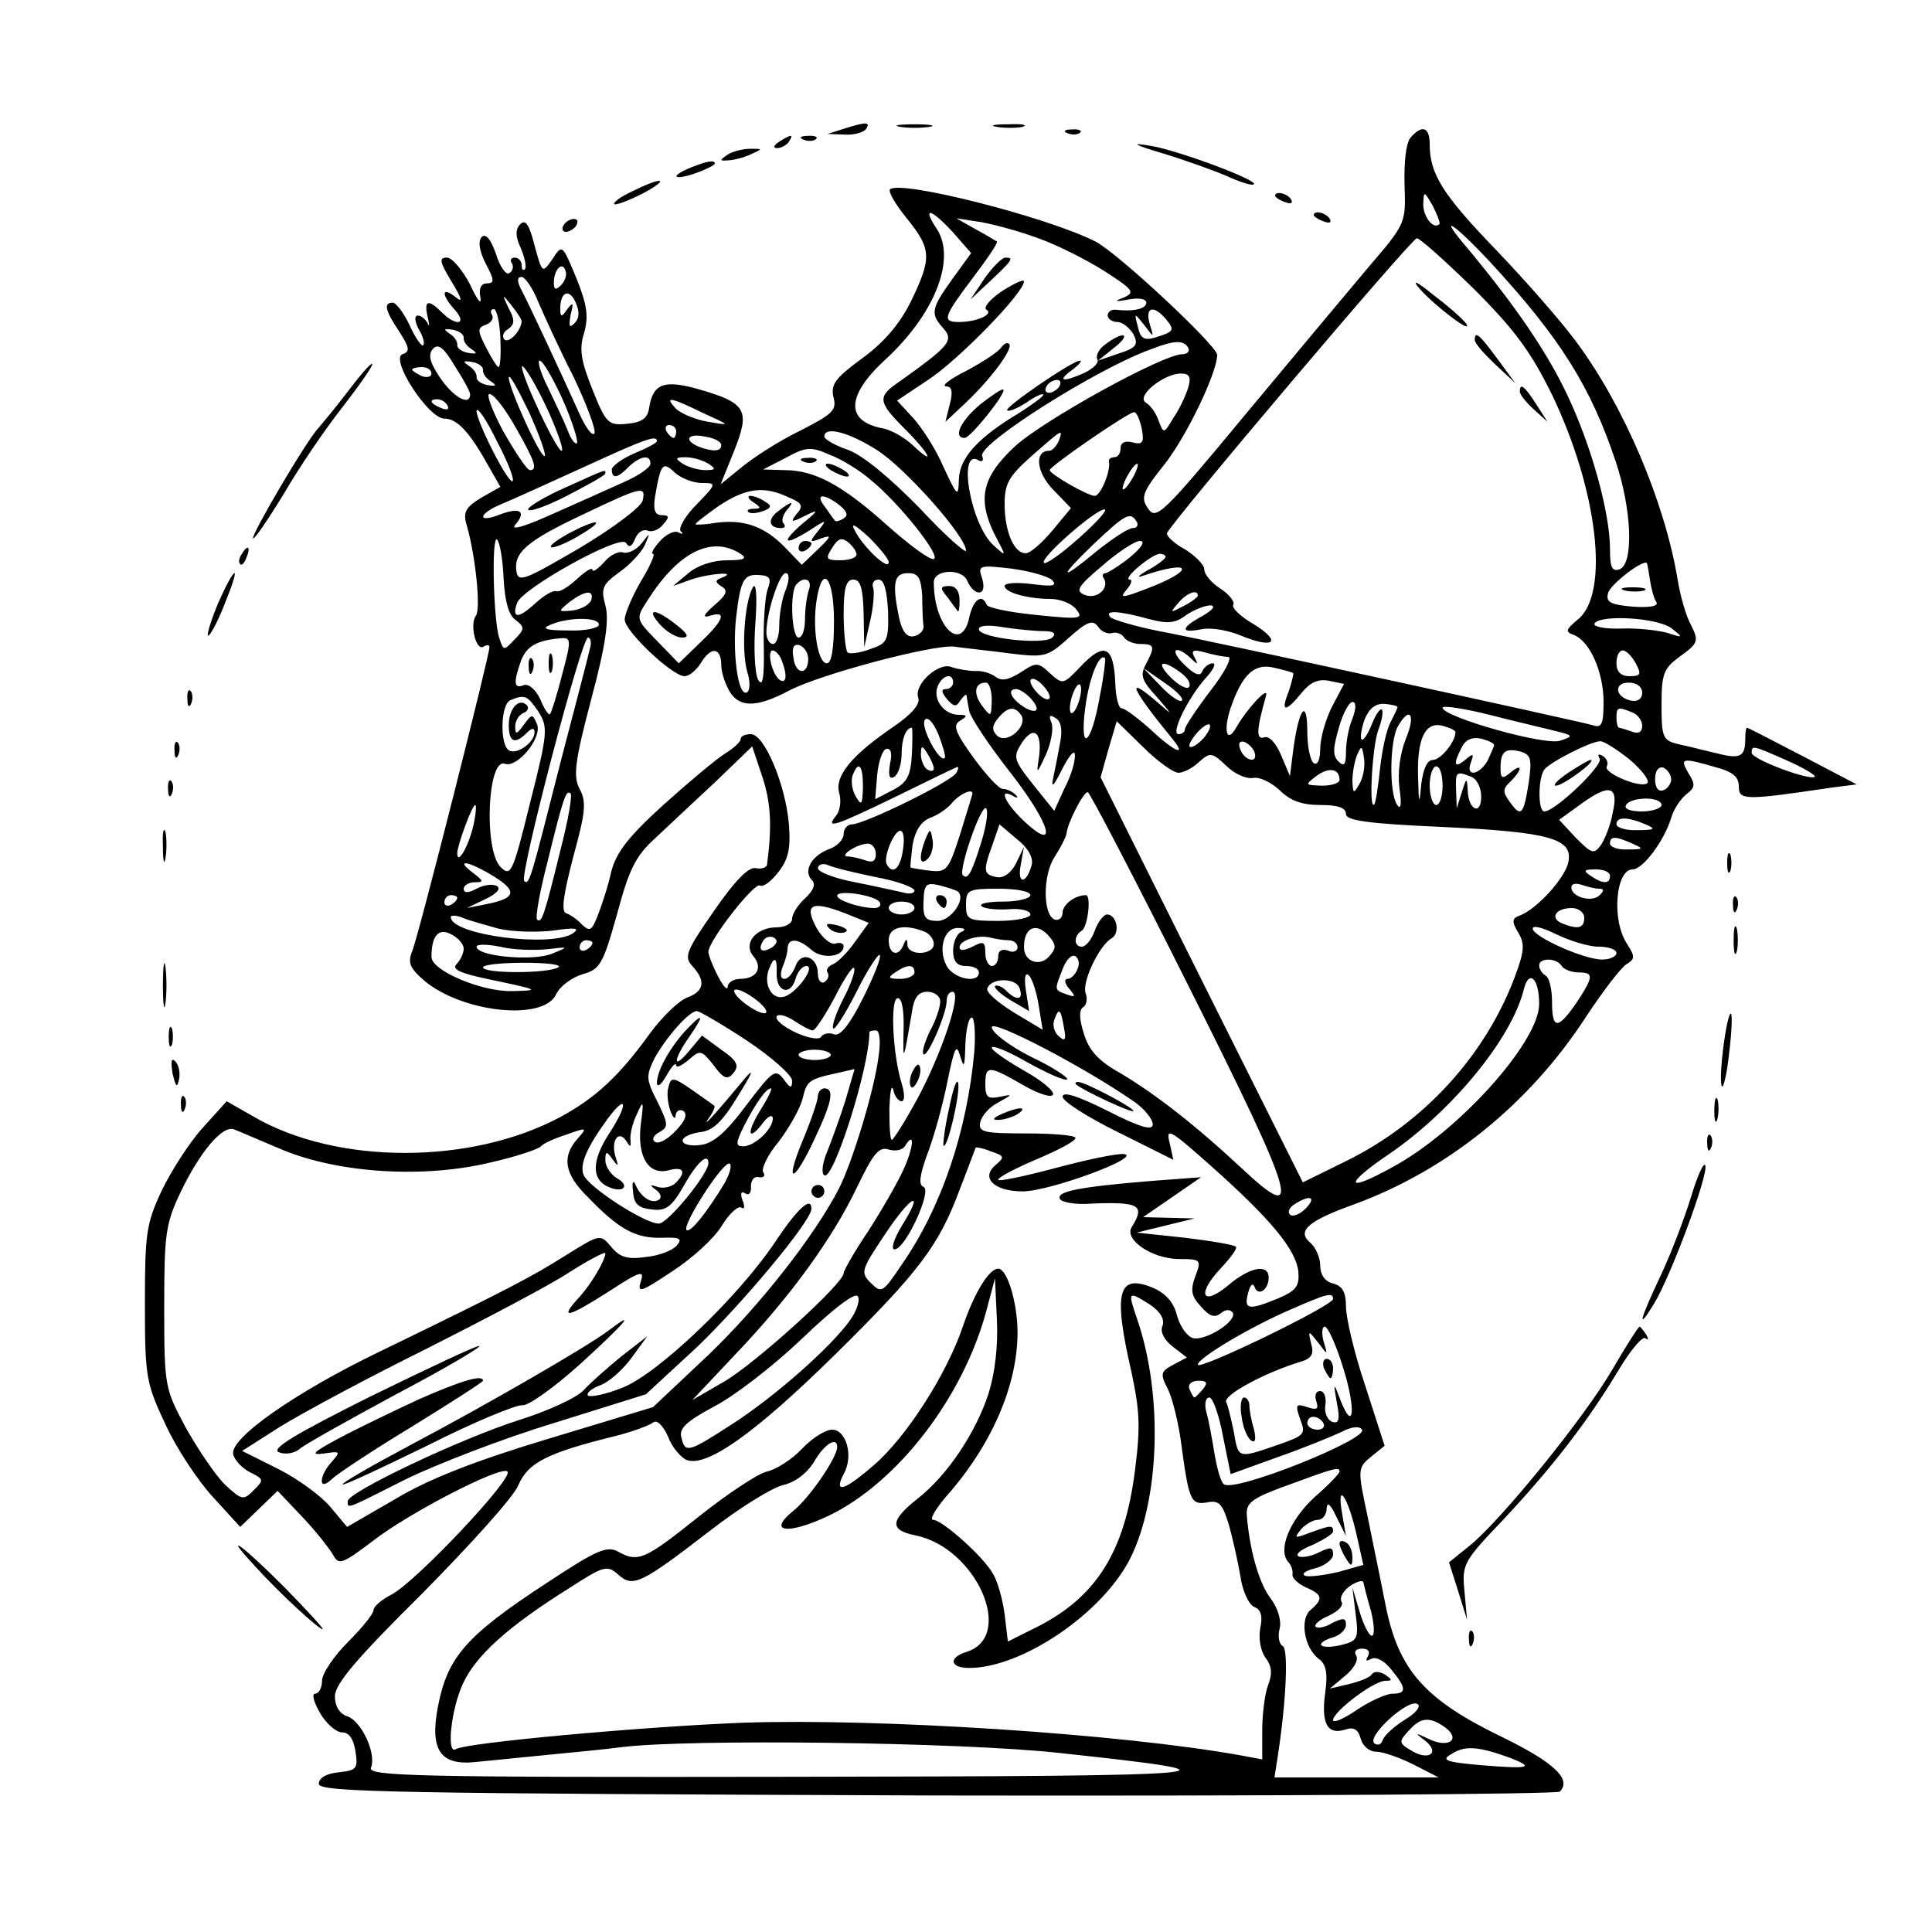 <?xml version="1.0" standalone="no"?>
<!DOCTYPE svg PUBLIC "-//W3C//DTD SVG 20010904//EN"
 "http://www.w3.org/TR/2001/REC-SVG-20010904/DTD/svg10.dtd">
<svg version="1.0" xmlns="http://www.w3.org/2000/svg"
 width="300pt" height="300pt" viewBox="0 0 300 300"
 preserveAspectRatio="xMidYMid meet">
<g transform="translate(0,300) scale(0.1,-0.1)"
fill="#000000" stroke="none">
<path d="M1310 2800 l-25 -8 27 -1 c15 -1 30 4 33 9 7 11 0 11 -35 0z"/>
<path d="M1398 2803 c12 -2 32 -2 45 0 12 2 2 4 -23 4 -25 0 -35 -2 -22 -4z"/>
<path d="M1548 2803 c12 -2 30 -2 40 0 9 3 -1 5 -23 4 -22 0 -30 -2 -17 -4z"/>
<path d="M1658 2793 c7 -3 16 -2 19 1 4 3 -2 6 -13 5 -11 0 -14 -3 -6 -6z"/>
<path d="M2190 2786 c-7 -9 -10 -39 -9 -74 2 -59 2 -59 -57 -128 -32 -38 -119
-142 -193 -231 -125 -151 -136 -161 -148 -143 -12 17 -10 25 26 70 33 42 81
141 81 169 0 14 -154 158 -189 176 -75 38 -303 96 -319 81 -3 -4 9 -24 26 -45
39 -48 39 -62 6 -130 -18 -36 -43 -64 -76 -88 -41 -30 -48 -40 -44 -59 6 -21
-1 -27 -52 -53 -33 -16 -73 -42 -91 -57 l-32 -26 21 52 c25 63 19 74 -53 95
-55 16 -73 10 -79 -28 -2 -16 -11 -23 -34 -25 -29 -3 -33 0 -54 53 -18 45 -21
63 -13 88 7 25 5 43 -12 85 -22 53 -22 53 -37 30 -16 -23 -16 -23 -28 21 -8
32 -14 41 -22 33 -8 -8 -8 -19 1 -38 6 -15 9 -29 6 -32 -3 -3 -5 0 -5 6 0 7
-5 12 -11 12 -5 0 -8 -4 -4 -9 3 -5 1 -12 -4 -15 -5 -4 -15 10 -21 30 -8 23
-16 32 -22 26 -6 -6 -4 -21 6 -41 14 -26 14 -31 2 -31 -9 0 -13 -8 -10 -22 2
-13 -5 -4 -16 20 -12 23 -28 42 -36 42 -13 0 -11 -7 7 -37 17 -28 18 -34 6
-24 -22 17 -22 3 0 -21 19 -22 1 -25 -21 -3 -21 21 -28 19 -22 -7 3 -13 3 -17
0 -10 -3 6 -10 12 -15 12 -6 0 -5 -9 1 -21 7 -11 10 -23 7 -25 -2 -3 -12 11
-21 31 -9 19 -21 35 -26 35 -15 0 -12 -12 10 -45 16 -25 17 -31 5 -35 -20 -7
40 -100 65 -100 19 0 38 -19 67 -71 l20 -35 -30 -17 c-23 -14 -28 -22 -23 -40
14 -47 23 -132 15 -143 -10 -13 0 -56 12 -48 5 3 9 3 9 -1 0 -13 -111 -452
-120 -472 -7 -18 -4 -26 19 -46 60 -50 187 -63 205 -20 6 12 24 25 40 30 28 8
32 15 54 93 19 71 29 91 60 119 20 19 62 58 94 88 l56 54 16 -48 c13 -40 15
-75 7 -136 -1 -4 -8 -7 -18 -5 -11 2 -33 -21 -64 -66 -44 -63 -47 -72 -34 -86
21 -23 19 -39 -8 -49 -13 -5 -39 -30 -58 -56 -47 -65 -83 -99 -138 -129 -139
-75 -348 -75 -477 0 l-42 24 -37 -41 c-21 -23 -49 -67 -64 -98 -24 -51 -26
-67 -26 -176 0 -114 2 -123 32 -187 17 -37 50 -87 74 -113 l42 -46 29 28 29
28 38 -40 c21 -22 42 -49 48 -59 9 -17 14 -15 63 22 57 44 199 117 208 107 10
-10 -142 -171 -180 -191 -16 -8 -28 -19 -28 -24 0 -6 -18 -28 -40 -50 -22 -22
-40 -49 -40 -60 0 -11 -5 -20 -11 -20 -5 0 -2 -13 8 -30 9 -16 25 -30 34 -30
11 0 18 -10 21 -30 4 -26 2 -29 -26 -32 -20 -2 -31 -9 -31 -18 0 -13 114 -15
959 -18 528 -1 964 2 968 6 19 19 -9 45 -86 83 -125 60 -165 106 -185 209 -7
36 -20 98 -28 138 -15 70 -15 73 6 90 l21 17 -30 93 c-17 50 -30 106 -30 123
0 22 -5 32 -20 36 -13 3 -20 14 -20 28 0 12 -7 28 -15 35 -22 18 -5 34 68 60
144 53 271 155 359 290 27 41 56 79 64 83 13 8 13 12 0 32 -24 37 -17 115 9
115 16 0 49 44 60 80 4 14 15 30 24 37 13 10 14 15 3 32 -14 24 -11 25 41 10
27 -7 37 -15 37 -30 0 -22 9 -22 144 -2 l39 5 -84 44 c-46 24 -85 44 -86 44
-2 0 -3 -8 -3 -18 0 -27 -8 -31 -43 -22 -18 4 -44 11 -59 14 -26 6 -28 10 -28
61 0 49 3 57 29 76 28 20 29 24 17 48 -8 14 -17 46 -21 71 -20 121 -84 271
-158 370 -22 30 -78 94 -124 142 -83 86 -103 118 -103 164 0 27 -12 31 -30 10z
m45 -134 c-9 -9 -25 11 -25 31 1 21 1 21 15 -3 7 -14 12 -27 10 -28z m-755
-13 l28 -32 -29 -40 c-33 -46 -35 -54 -14 -77 17 -19 8 -28 -69 -83 -34 -23
-33 -31 9 -73 39 -39 49 -60 12 -25 -13 12 -34 24 -47 26 -57 11 -56 50 3 105
78 71 112 157 82 204 -24 36 -10 33 25 -5z m135 -10 c28 -10 73 -33 100 -50
45 -29 48 -33 30 -41 -16 -6 -14 -7 8 -3 15 3 27 1 27 -5 0 -10 -21 -14 -47
-11 -7 1 -13 -3 -13 -9 0 -5 7 -10 15 -10 8 0 19 -9 25 -19 8 -16 5 -21 -23
-30 l-32 -11 25 20 c28 22 15 27 -14 5 -10 -7 -15 -18 -12 -23 3 -5 -6 -14
-20 -21 -34 -15 -43 -13 -20 4 11 8 17 15 13 15 -12 0 -118 -73 -113 -77 2 -3
16 3 30 12 14 10 26 15 26 12 0 -3 -17 -15 -37 -28 -64 -38 -93 -70 -94 -103
-1 -29 -2 -28 -24 19 -12 28 -34 62 -48 77 l-24 26 48 32 c45 29 149 135 149
153 0 4 -15 -3 -34 -15 -19 -13 -30 -26 -24 -29 11 -7 -15 -19 -43 -19 -27 0
-24 8 22 69 22 29 39 54 37 56 -2 1 -16 10 -33 19 l-30 17 39 -6 c22 -4 62
-15 91 -26z m699 -36 c108 -117 156 -193 195 -310 25 -75 28 -158 6 -167 -12
-4 -15 3 -15 31 0 57 -29 161 -66 239 -31 66 -80 138 -154 227 -49 57 -26 44
34 -20z m-25 -42 c63 -63 88 -97 121 -164 71 -148 90 -309 40 -349 -19 -16
-20 -19 -6 -24 25 -10 46 -58 46 -104 0 -35 -3 -41 -17 -36 -25 7 -593 131
-673 146 -36 7 -69 17 -75 21 -12 12 11 11 58 -2 30 -8 42 -7 59 6 12 8 29 15
38 15 8 -1 3 -7 -12 -16 -35 -19 -36 -28 -2 -21 15 3 42 -2 61 -10 51 -21 64
-10 21 17 -21 12 -36 26 -33 31 3 4 -6 16 -20 25 -14 9 -25 22 -25 30 0 7 -14
21 -30 31 -17 9 -29 21 -28 25 6 16 380 458 388 458 5 0 45 -36 89 -79z
m-1418 6 c-8 -8 -11 -7 -11 4 0 20 13 34 18 19 3 -7 -1 -17 -7 -23z m-36 -24
c9 -21 33 -74 55 -117 21 -44 36 -84 33 -89 -3 -5 -13 8 -23 30 -27 60 -81
176 -92 196 -5 11 -5 17 2 17 5 0 17 -17 25 -37z m57 -35 c-8 -8 -9 -5 -6 13
5 19 4 21 -5 9 -9 -13 -11 -13 -11 1 0 26 14 32 24 9 6 -14 6 -24 -2 -32z
m-82 3 c-1 -15 -20 -35 -27 -28 -4 5 -1 12 6 16 10 7 11 14 1 32 -11 23 -10
23 4 5 9 -11 16 -22 16 -25z m-33 -26 c1 -25 0 -45 -3 -45 -2 0 -11 14 -19 30
-14 27 -14 31 0 36 8 3 12 10 9 15 -3 5 -2 9 3 9 4 0 9 -20 10 -45z m1033 30
c15 -18 13 -20 -16 -29 -17 -5 -23 -2 -27 16 -6 23 -6 23 10 3 15 -20 15 -20
8 3 -7 25 6 29 25 7z m-1090 -29 c-1 -5 4 -13 12 -18 10 -7 9 -8 -5 -6 -10 2
-17 7 -17 12 1 5 -4 13 -12 18 -10 7 -9 8 5 6 10 -2 17 -7 17 -12z m10 -88 c0
-20 -27 -4 -47 26 -16 24 -19 36 -10 45 8 8 17 0 33 -27 13 -20 24 -40 24 -44z
m1115 72 c3 -5 -1 -10 -9 -10 -30 0 -217 -103 -261 -144 -51 -48 -58 -82 -29
-139 17 -32 17 -32 -3 -14 -36 32 -57 153 -23 132 5 -3 8 0 5 7 -6 19 179 136
263 166 36 14 50 14 57 2z m-1095 -34 c-1 -5 4 -13 12 -18 10 -7 9 -8 -5 -6
-10 2 -17 7 -17 12 1 5 -4 13 -12 18 -10 7 -9 8 5 6 10 -2 17 -7 17 -12z m103
-68 c14 -32 23 -58 19 -58 -4 0 -22 33 -40 73 -18 39 -26 65 -19 57 8 -8 26
-41 40 -72z m21 21 c15 -34 24 -64 22 -67 -3 -3 -10 7 -15 21 -6 15 -20 44
-31 67 -11 22 -16 40 -12 40 5 0 21 -28 36 -61z m-204 41 c0 -5 -7 -7 -15 -4
-8 4 -15 8 -15 10 0 2 7 4 15 4 8 0 15 -4 15 -10z m176 -128 c-6 -5 -56 105
-56 122 1 6 14 -18 31 -53 16 -35 27 -66 25 -69z m999 106 c-4 -13 -14 -34
-23 -47 -15 -25 -15 -25 -23 -4 -4 12 -13 24 -20 28 -15 10 27 44 54 45 14 0
17 -5 12 -22z m-200 2 c-3 -5 -11 -10 -16 -10 -6 0 -7 5 -4 10 3 6 11 10 16
10 6 0 7 -4 4 -10z m-843 -66 c29 -51 33 -64 21 -64 -5 0 -23 28 -42 61 -19
36 -27 60 -20 57 8 -2 26 -27 41 -54z m-107 36 c3 -6 -1 -7 -9 -4 -18 7 -21
14 -7 14 6 0 13 -4 16 -10z m396 -11 c44 -20 44 -20 9 -14 -19 3 -41 12 -50
20 -19 20 -10 19 41 -6z m-295 -106 c-6 -6 -56 92 -56 109 1 7 15 -13 31 -46
17 -32 28 -60 25 -63z m977 81 c4 -21 1 -25 -14 -21 -12 3 -19 0 -19 -9 0 -8
-4 -14 -10 -14 -5 0 -9 -3 -8 -7 3 -14 -13 -53 -22 -53 -11 0 -70 34 -70 40 0
6 122 90 131 90 4 0 9 -12 12 -26z m-723 -4 c0 -5 -2 -10 -4 -10 -3 0 -8 5
-11 10 -3 6 -1 10 4 10 6 0 11 -4 11 -10z m70 -21 c0 -10 -12 -11 -34 -3 -25
10 -19 22 9 16 14 -2 25 -8 25 -13z m242 -8 c44 -28 138 -134 138 -156 0 -5
-33 24 -72 66 -46 47 -87 81 -110 90 -21 7 -38 17 -38 21 0 17 38 7 82 -21z
m282 14 c-4 -8 -10 -15 -15 -15 -23 0 -20 -33 6 -60 l28 -29 -29 -35 c-16 -19
-34 -35 -41 -35 -18 -1 -33 33 -33 76 0 32 6 43 42 75 49 43 49 43 42 23z
m-624 0 c0 -3 -16 -11 -35 -19 -19 -8 -35 -20 -35 -25 0 -15 9 -14 26 4 18 17
34 20 34 5 0 -6 -19 -19 -42 -29 -24 -11 -74 -33 -112 -50 -42 -19 -64 -25
-56 -16 18 21 8 28 -24 16 -35 -14 -34 1 2 16 15 6 72 32 127 57 98 45 115 51
115 41z m333 -61 c44 -36 109 -118 97 -122 -6 -2 -37 21 -71 51 -70 63 -113
87 -161 87 l-33 1 35 18 c31 17 39 18 68 5 19 -7 48 -25 65 -40z m-253 26 c12
-8 12 -10 -5 -10 -11 0 -27 5 -35 10 -12 8 -12 10 5 10 11 0 27 -5 35 -10z
m-10 -30 c23 0 23 -1 -8 -33 -18 -18 -29 -37 -25 -42 5 -4 3 -5 -3 -2 -6 4
-19 -2 -29 -13 -10 -11 -15 -20 -11 -20 4 0 -5 -20 -19 -43 -14 -24 -25 -51
-25 -59 0 -18 74 -88 93 -88 7 0 18 9 25 20 16 27 32 25 32 -3 0 -12 7 -32 15
-44 16 -22 42 -21 91 5 48 25 221 71 255 68 21 -3 61 -7 90 -11 51 -6 56 -5
89 25 28 25 37 28 45 17 5 -8 15 -12 22 -10 6 2 14 -1 18 -6 3 -6 15 -11 26
-11 22 0 23 -4 8 -32 -9 -17 -6 -25 18 -51 24 -28 25 -29 2 -9 -53 46 -44 25
22 -56 23 -28 2 -19 -33 14 -20 18 -41 34 -46 34 -5 0 -9 16 -10 35 -2 63 -17
70 -56 28 -25 -26 -26 -26 -45 -9 -19 18 -22 18 -46 2 -19 -12 -30 -14 -39 -7
-6 5 -21 10 -31 9 -11 0 -28 3 -37 6 -20 9 -60 -27 -52 -48 3 -9 -10 -25 -38
-44 -66 -45 -92 -77 -85 -103 4 -13 1 -29 -5 -36 -17 -21 -2 -16 91 29 47 23
90 44 95 46 5 3 5 -1 1 -8 -8 -14 -143 -80 -162 -80 -7 0 -13 -7 -13 -15 0 -9
-11 -20 -24 -24 -27 -11 -39 -34 -25 -48 6 -6 2 -16 -11 -28 -11 -10 -20 -24
-20 -32 0 -7 -11 -13 -24 -13 -32 0 -53 -25 -36 -45 15 -18 5 -35 -21 -35 -10
0 -19 -6 -19 -12 0 -7 -7 0 -15 16 -8 15 -15 33 -15 38 0 17 71 108 80 103 5
-3 17 6 28 20 16 20 20 37 17 75 -5 61 -38 140 -59 140 -9 0 -16 -3 -16 -8 0
-4 -11 -14 -24 -22 -13 -8 -56 -44 -95 -79 -55 -50 -74 -74 -82 -105 -5 -23
-15 -53 -21 -68 -9 -23 -12 -25 -24 -14 -7 8 -19 16 -25 18 -8 3 -4 29 11 87
19 69 21 86 10 106 -10 19 -8 41 18 139 23 86 28 124 22 146 -7 26 -5 32 21
51 16 11 34 30 40 42 9 21 9 21 -5 3 -8 -10 -21 -16 -28 -14 -7 3 -21 -4 -30
-15 -10 -11 -18 -16 -18 -12 0 5 -11 -2 -24 -14 -13 -12 -27 -21 -32 -19 -5 2
-20 -7 -33 -19 -26 -24 -37 -24 -28 1 9 23 160 107 169 93 5 -8 9 -6 14 6 4
10 12 16 20 13 7 -3 18 2 24 10 10 11 9 14 -2 14 -11 0 -14 8 -11 28 9 53 12
56 31 38 10 -9 29 -16 42 -16z m670 10 c-6 -11 -13 -20 -16 -20 -2 0 0 9 6 20
6 11 13 20 16 20 2 0 0 -9 -6 -20z m-762 -37 c-2 -10 -46 -43 -98 -74 -84 -49
-95 -54 -98 -37 -5 30 16 48 103 89 92 44 98 45 93 22z m226 5 c22 -9 24 -14
13 -26 -10 -13 -9 -14 13 -3 22 11 22 9 -5 -13 -34 -30 -27 -34 13 -9 26 17
27 17 12 -2 -14 -17 -13 -18 5 -11 17 6 16 3 -5 -17 l-25 -24 -28 29 c-32 32
-64 42 -107 36 -17 -3 -30 -3 -30 -2 0 2 17 15 37 29 41 27 69 31 107 13z m79
-12 c12 -10 15 -16 7 -21 -6 -4 -12 -5 -13 -4 -2 2 -9 12 -16 22 -16 20 -3 22
22 3z m373 -51 c-28 -25 -52 -42 -55 -39 -7 7 80 83 94 83 6 0 -12 -20 -39
-44z m89 25 c3 -5 1 -10 -6 -10 -7 0 -31 -16 -55 -35 -59 -49 -62 -44 -6 10
50 47 57 51 67 35z m-385 -63 c0 -14 -39 23 -52 48 -8 14 -2 12 21 -9 17 -17
31 -34 31 -39z m-598 -26 c2 -35 8 -57 19 -64 14 -11 14 -14 -2 -30 -17 -18
-17 -18 -24 3 -9 29 -12 161 -3 152 4 -4 9 -32 10 -61z m548 38 c0 -5 -11 -9
-25 -9 -22 0 -24 2 -13 19 9 15 15 17 25 9 7 -6 13 -14 13 -19z m425 -4 c-16
-13 -34 -24 -38 -25 -5 0 -6 -4 -3 -8 9 -15 -10 -33 -29 -26 -16 6 -12 13 26
45 24 21 51 39 59 39 9 0 3 -10 -15 -25z m-605 5 c11 -7 6 -10 -21 -10 -22 0
-46 -8 -60 -20 l-24 -20 28 10 c30 10 74 13 48 3 -11 -4 -11 -7 0 -14 10 -6 7
-13 -12 -29 -17 -15 -19 -20 -6 -16 26 8 21 -7 -16 -42 l-33 -32 -33 34 c-34
35 -34 35 -16 63 48 76 100 102 145 73z m660 -5 c0 -2 -12 -12 -27 -20 -16 -9
-19 -13 -8 -9 77 26 82 9 6 -20 -39 -15 -43 -15 -32 -2 8 9 10 16 5 16 -12 1
35 40 47 40 5 0 9 -2 9 -5z m752 -35 c2 -14 6 -29 10 -35 4 -6 -10 -9 -37 -7
-34 3 -42 7 -38 21 3 13 52 51 60 47 1 -1 3 -13 5 -26z m-1042 -20 c7 0 9 8 5
22 -7 20 -5 21 46 15 29 -4 57 -12 63 -18 8 -9 0 -10 -31 -6 -24 3 -43 2 -43
-3 0 -10 36 -20 71 -20 15 0 33 -7 40 -16 12 -15 7 -16 -61 -9 -41 4 -76 11
-78 16 -7 18 -21 8 -27 -20 -12 -56 -55 -14 -55 55 0 20 44 22 52 2 4 -10 12
-18 18 -18z m-328 5 c-4 -11 -7 -51 -6 -89 1 -50 -2 -64 -9 -51 -5 10 -7 49
-4 88 3 42 1 64 -4 55 -13 -23 -18 -97 -9 -130 5 -15 5 -30 0 -33 -14 -8 -23
61 -17 116 7 60 12 68 37 66 16 -1 18 -6 12 -22z m28 -1 c-6 -14 -10 -39 -10
-55 0 -16 -4 -29 -10 -29 -5 0 -10 8 -10 18 0 30 20 92 30 92 6 0 6 -10 0 -26z
m212 -9 c0 -19 1 -41 2 -47 1 -7 -6 -14 -15 -16 -11 -2 -18 7 -23 29 -11 54
-8 69 14 69 16 0 20 -7 22 -35z m-176 9 c-3 -9 -6 -29 -6 -45 0 -16 -4 -29
-10 -29 -11 0 -14 73 -3 83 12 13 25 7 19 -9z m39 -49 c0 -43 -4 -65 -11 -65
-14 0 -23 54 -16 98 9 58 27 36 27 -33z m46 13 l1 -53 9 40 c5 21 7 45 5 52
-3 7 1 13 8 13 9 0 13 -16 15 -49 1 -46 -1 -50 -28 -59 -16 -6 -32 -8 -35 -5
-3 4 -6 30 -6 60 0 40 4 53 15 53 11 0 15 -13 16 -52z m-423 20 c-3 -7 -15
-14 -29 -16 -23 -2 -23 -2 -5 13 24 18 39 20 34 3z m942 7 c0 -2 -10 -10 -22
-16 -21 -11 -22 -11 -9 4 13 16 31 23 31 12z m-930 -45 c0 -5 -21 -10 -47 -9
-36 0 -43 3 -28 9 28 12 75 12 75 0z m1666 -6 c18 -14 18 -15 -6 -7 -14 4 -46
8 -72 7 -26 -1 -45 3 -42 8 9 14 99 9 120 -8z m-976 -4 c15 0 21 -3 14 -10
-12 -12 -114 -1 -114 13 0 6 15 7 38 3 20 -3 48 -6 62 -6z m-747 -67 c-8 -32
-17 -60 -19 -62 -2 -2 -9 8 -15 23 -7 15 -18 25 -26 22 -15 -6 -16 4 -4 38 9
23 25 32 63 35 15 1 15 -4 1 -56z m43 40 c-2 -10 -23 -90 -46 -178 -46 -181
-48 -190 -56 -183 -8 8 89 378 99 378 4 0 6 -8 3 -17z m339 -16 c0 -26 -20
-25 -23 2 -3 16 1 22 10 19 7 -3 13 -12 13 -21z m-41 -3 c9 -23 7 -36 -3 -30
-12 8 -21 46 -11 46 4 0 11 -7 14 -16z m635 4 c11 -11 12 -10 6 1 -6 11 -3 13
16 8 13 -4 30 -7 36 -7 7 0 -5 -24 -27 -52 -22 -29 -40 -56 -40 -60 0 -5 -5
-8 -10 -8 -13 0 15 57 43 88 11 12 16 22 10 22 -6 0 -13 -6 -16 -12 -3 -9 -12
-6 -28 10 -24 23 -14 32 10 10z m691 -8 c9 -17 8 -20 -10 -20 -13 0 -20 7 -20
20 0 11 4 20 10 20 5 0 14 -9 20 -20z m-832 -50 c-13 -76 -32 -92 -23 -20 6
47 22 87 31 78 1 -2 -2 -28 -8 -58z m126 35 c11 -8 16 -18 12 -22 -3 -4 -16 3
-28 15 -25 25 -13 29 16 7z m174 0 c1 -1 -2 -14 -7 -29 -13 -32 -5 -33 20 -2
13 16 25 22 42 19 l24 -5 -19 -36 c-10 -20 -18 -49 -18 -65 0 -16 -4 -26 -10
-22 -5 3 -10 25 -10 47 0 53 -12 41 -21 -20 l-6 -47 -14 33 c-8 19 -19 30 -26
27 -13 -4 -12 12 3 65 4 16 -30 -21 -46 -49 -15 -27 -21 -6 -9 30 18 52 37 70
68 62 14 -3 27 -7 29 -8z m-173 -43 c-3 -3 -18 7 -33 23 l-27 28 33 -23 c18
-12 31 -25 27 -28z m-355 28 c0 -5 -5 -10 -11 -10 -8 0 -7 -5 1 -15 11 -13 15
-13 21 -3 5 7 9 11 10 8 0 -3 2 -13 4 -24 2 -10 31 -54 65 -97 62 -80 74 -125
19 -73 -29 28 -39 51 -16 38 7 -4 9 -3 4 2 -5 5 -14 9 -20 9 -6 0 -26 22 -45
48 -29 40 -33 51 -21 58 12 7 11 9 -2 9 -23 0 -41 24 -33 44 7 18 24 22 24 6z
m150 -22 c0 -6 -7 -5 -15 2 -8 7 -15 17 -15 22 0 6 7 5 15 -2 8 -7 15 -17 15
-22z m-90 -5 c-1 -27 -1 -27 -15 -9 -14 19 -12 36 6 36 5 0 9 -12 9 -27z m135
-3 c-4 -12 -9 -19 -12 -17 -3 3 -2 15 2 27 4 12 9 19 12 17 3 -3 2 -15 -2 -27z
m875 14 c0 -9 -7 -14 -17 -12 -25 5 -28 28 -4 28 12 0 21 -6 21 -16z m-952 -6
c19 -19 14 -29 -8 -16 -20 13 -27 28 -12 28 4 0 13 -5 20 -12z m-762 -23 c15
-24 15 -32 -13 -142 -27 -110 -30 -115 -46 -99 -26 27 -20 170 7 160 19 -7 58
40 50 61 -7 17 -8 17 -21 -1 -11 -15 -13 -15 -13 -2 0 9 6 18 13 21 6 2 9 8 5
12 -12 12 -28 -5 -28 -31 0 -26 9 -31 28 -12 8 8 12 8 12 1 0 -16 -28 -36 -40
-28 -14 9 -13 72 3 78 22 9 26 7 43 -18z m1264 -11 c-6 -14 -10 -37 -10 -52 0
-20 -3 -23 -12 -14 -9 9 -8 21 1 52 6 22 16 40 21 40 6 0 6 -10 0 -26z m70 18
c0 -2 -5 -12 -11 -24 -6 -11 -13 -43 -16 -71 -3 -29 -7 -54 -9 -56 -9 -10 -3
90 6 115 6 15 8 29 6 32 -3 3 -10 -8 -16 -23 -6 -15 -13 -26 -16 -23 -2 3 0
17 5 31 7 17 17 25 31 24 11 -1 20 -3 20 -5z m245 -37 c28 -7 29 -8 8 -15 -22
-9 -183 37 -183 51 0 4 33 -1 73 -11 39 -10 86 -21 102 -25z m-829 24 c10 -17
-23 -46 -38 -31 -8 8 -8 15 2 27 15 18 26 19 36 4z m948 5 c9 -3 16 -13 16
-21 0 -10 -6 -13 -16 -9 -9 3 -18 6 -20 6 -2 0 -4 7 -4 15 0 17 2 18 24 9z
m-1067 -71 c-8 -8 -38 48 -31 59 4 6 13 -3 21 -22 7 -18 12 -35 10 -37z m179
23 c-3 -17 -8 -42 -11 -56 -3 -15 2 -9 14 15 11 22 20 32 20 23 1 -10 -6 -33
-16 -52 l-16 -35 -33 41 c-31 39 -31 43 -17 65 19 28 32 15 26 -25 -4 -25 -3
-24 11 6 8 18 12 40 9 49 -5 12 -3 14 6 8 9 -5 11 -19 7 -39z m537 7 c-9 -23
-13 -52 -10 -77 4 -26 2 -35 -4 -25 -12 19 -11 96 1 120 19 34 29 20 13 -18z
m-353 -53 c7 0 22 7 32 17 17 15 20 15 42 -6 13 -13 32 -21 42 -19 10 2 28 -7
41 -19 16 -16 34 -23 63 -23 27 0 40 -4 40 -14 0 -10 33 -15 148 -20 169 -8
206 -18 197 -56 -6 -25 -50 -73 -76 -82 -11 -4 -12 -9 -1 -27 10 -17 9 -29 -7
-71 -46 -120 -140 -223 -259 -282 l-69 -34 -157 314 -157 315 12 43 13 44 41
-40 c22 -22 47 -40 55 -40z m40 55 c-7 -8 -16 -15 -21 -15 -5 0 -1 9 8 20 9
11 19 17 21 15 3 -3 -1 -11 -8 -20z m390 8 c0 -15 -23 -43 -35 -43 -9 0 -15
-14 -18 -37 -3 -34 -4 -33 -5 10 -2 60 11 87 38 80 11 -3 20 -7 20 -10z m-844
-34 c-2 -34 -7 -44 -30 -56 l-27 -14 3 37 c2 21 8 39 14 41 7 2 10 -6 6 -23
-3 -19 -1 -25 7 -20 6 4 11 20 11 35 0 24 7 41 16 41 1 0 1 -19 0 -41z m904
14 c0 -2 -5 -13 -10 -24 -13 -23 -35 -26 -26 -3 5 14 4 15 -9 4 -17 -14 -19
-7 -5 20 6 12 17 16 30 13 11 -3 20 -7 20 -10z m-372 -11 c6 -18 -15 -14 -22
4 -4 10 -1 14 6 12 6 -2 14 -10 16 -16z m582 -11 c19 -16 32 -33 28 -37 -10
-9 -69 16 -63 26 3 5 0 12 -6 16 -7 4 -9 3 -5 -4 6 -10 -69 -82 -86 -82 -10 0
-10 51 0 65 8 11 72 44 87 44 6 0 26 -13 45 -28z m-1080 -14 c0 -5 -4 -5 -10
-2 -5 3 -10 14 -10 23 0 15 2 15 10 2 5 -8 10 -19 10 -23z m661 -24 c-9 -16
-10 -16 -11 4 0 12 3 30 7 40 7 16 8 16 11 -4 2 -12 -1 -30 -7 -40z m263 3
c-8 -51 -12 -56 -29 -32 -12 16 -12 21 1 33 19 19 18 29 -1 13 -12 -10 -15 -9
-15 7 0 26 7 32 31 26 16 -5 18 -11 13 -47z m401 33 c25 -11 45 -23 43 -25 -7
-7 -98 27 -98 37 0 12 1 12 55 -12z m-1435 -41 c-1 -28 -2 -30 -11 -15 -6 10
-8 25 -5 33 9 24 16 16 16 -18z m740 11 c0 -5 -12 -9 -27 -9 -27 1 -27 1 -9
15 19 14 36 12 36 -6z m160 -9 c0 -16 -4 -30 -10 -30 -5 0 -10 14 -10 30 0 17
5 30 10 30 6 0 10 -13 10 -30z m355 10 c0 -7 -6 -15 -12 -17 -8 -3 -13 4 -13
17 0 13 5 20 13 18 6 -3 12 -11 12 -18z m-311 4 c9 -3 16 -17 16 -31 0 -30
-20 -21 -21 10 -1 20 -2 20 -9 -3 l-8 -25 -1 28 c-1 29 0 30 23 21z m220 -57
c-3 -18 -12 -40 -18 -49 -11 -15 -14 -14 -39 11 l-26 28 36 26 c43 31 57 26
47 -16z m-1634 -58 c-25 -102 -29 -113 -36 -107 -3 3 4 43 16 89 25 102 29
113 36 107 3 -3 -4 -43 -16 -89z m640 89 c0 -2 -9 -30 -19 -63 -18 -56 -21
-60 -47 -57 -16 2 -29 4 -30 5 -1 1 1 17 3 35 4 22 13 36 27 42 12 4 28 15 35
24 11 13 31 22 31 14z m338 -304 c166 -331 176 -368 80 -278 -73 68 -135 116
-189 148 -34 19 -48 35 -56 61 -7 22 -8 37 -1 41 5 3 7 13 4 21 -7 16 20 74
40 86 14 8 8 37 -7 37 -5 0 -14 -11 -19 -25 -5 -14 -14 -25 -20 -25 -13 0 -13
17 0 25 9 6 15 55 6 55 -17 0 -36 -15 -36 -27 0 -8 -6 -13 -12 -11 -19 7 -19
70 0 98 9 14 17 30 18 35 1 16 26 65 33 65 3 0 75 -138 159 -306z m732 286 c0
-5 -14 -10 -31 -10 -17 0 -28 4 -24 10 3 6 17 10 31 10 13 0 24 -4 24 -10z
m-1845 -32 c-7 -31 -25 -63 -25 -43 0 12 23 75 28 75 2 0 1 -15 -3 -32z m789
-25 c-15 -48 -21 -60 -29 -52 -7 8 28 109 36 104 4 -3 1 -26 -7 -52z m1031 27
c17 -7 15 -9 -12 -9 -18 -1 -33 4 -33 9 0 12 17 12 45 0z m-953 -63 c-8 -30
-23 -31 -17 0 l5 28 -12 -25 c-8 -16 -20 -24 -30 -22 -21 4 -22 9 -7 50 l11
32 27 -23 c17 -13 26 -29 23 -40z m-200 23 c-4 -29 -16 -39 -25 -22 -6 10 11
52 21 52 5 0 7 -13 4 -30z m1133 10 c18 -8 17 -9 -7 -9 -16 -1 -28 4 -28 9 0
12 8 12 35 0z m-1175 -16 c0 -11 -5 -14 -16 -10 -9 3 -21 6 -27 6 -16 0 14 20
31 20 6 0 12 -7 12 -16z m-593 -35 c37 -23 34 -34 -12 -43 l-30 -6 29 14 c17
8 24 16 18 20 -7 4 -21 2 -32 -4 -13 -7 -20 -7 -20 0 0 5 8 10 17 10 15 0 14
2 -3 15 -29 22 -6 18 33 -6z m593 -1 c33 -6 60 -16 60 -21 0 -4 -8 -6 -17 -3
-10 2 -44 10 -75 16 -32 6 -58 16 -58 22 0 5 7 8 15 5 8 -4 41 -12 75 -19z
m1140 2 c0 -13 -11 -13 -30 0 -12 8 -11 10 8 10 12 0 22 -4 22 -10z m-1012
-25 c12 -12 -12 -45 -32 -45 -19 0 -23 5 -22 30 1 28 4 30 26 25 14 -4 27 -8
28 -10z m995 5 c8 0 8 -3 1 -10 -12 -12 -44 -3 -44 12 0 6 7 7 16 4 9 -3 21
-6 27 -6z m-1117 -21 c3 -5 -1 -9 -8 -9 -23 0 -58 12 -58 19 0 10 59 1 66 -10z
m234 11 c0 -5 -19 -10 -42 -10 -23 0 -38 -3 -34 -7 4 -4 22 -6 41 -5 19 2 35
-2 35 -8 0 -5 -22 -10 -50 -10 -47 0 -50 2 -50 25 0 23 3 25 50 25 28 0 50 -4
50 -10z m-890 -4 c0 -3 -4 -8 -10 -11 -5 -3 -10 -1 -10 4 0 6 5 11 10 11 6 0
10 -2 10 -4z m618 -68 c-11 -16 -27 -32 -34 -35 -8 -3 -12 -9 -9 -13 3 -5 1
-11 -5 -15 -5 -3 -10 3 -10 13 0 27 -27 36 -35 11 -4 -10 -11 -19 -17 -19 -6
0 -7 7 -3 18 4 9 8 23 8 30 1 16 17 15 37 -3 17 -15 50 -11 50 6 0 4 -6 6 -12
4 -7 -3 -21 8 -30 24 -20 37 -8 43 44 23 l37 -15 -21 -29z m92 52 c0 -5 -9
-10 -20 -10 -11 0 -20 5 -20 10 0 6 9 10 20 10 11 0 20 -4 20 -10z m1040 -15
c0 -16 -9 -19 -34 -9 -20 8 -11 24 15 24 10 0 19 -7 19 -15z m-1686 -17 c21
-5 60 -6 85 -3 34 5 42 4 31 -4 -33 -23 -190 -3 -190 25 0 3 8 3 18 -1 9 -4
35 -11 56 -17z m1708 -28 c15 0 28 -4 28 -10 0 -5 -10 -10 -22 -10 -29 0 -108
36 -108 48 0 6 17 1 37 -9 21 -10 50 -19 65 -19z m-1762 -3 c0 -7 -5 -18 -11
-24 -8 -8 5 -14 47 -23 81 -17 85 -18 39 -19 -48 -1 -125 32 -125 53 0 33 11
46 31 35 10 -5 19 -15 19 -22z m714 27 c9 -3 16 -12 16 -20 0 -17 -40 -19 -41
-1 0 10 -2 10 -6 0 -8 -20 -23 -15 -23 7 0 20 22 26 54 14z m59 -1 c-7 -2 -13
-16 -13 -29 0 -17 6 -24 20 -24 11 0 20 -4 20 -10 0 -18 -39 -10 -50 10 -14
26 -4 60 18 59 11 0 12 -3 5 -6z m137 -8 c10 -12 10 -18 0 -29 -14 -18 -40
-10 -40 13 0 32 20 40 40 16z m-431 -16 c-16 -10 -23 -4 -14 10 3 6 11 8 17 5
6 -4 5 -9 -3 -15z m367 11 c8 0 14 -5 14 -11 0 -6 -7 -9 -15 -5 -9 3 -15 0
-15 -9 0 -8 -4 -15 -10 -15 -5 0 -10 9 -10 20 0 18 -3 19 -20 10 -12 -6 -20
-7 -20 -1 0 11 29 20 48 15 8 -2 20 -4 28 -4z m-717 -14 c35 4 35 4 8 -7 -30
-12 -117 -4 -117 11 0 4 16 4 36 0 20 -5 53 -6 73 -4z m71 10 c0 -3 -4 -8 -10
-11 -5 -3 -10 -1 -10 4 0 6 5 11 10 11 6 0 10 -2 10 -4z m420 -86 c-21 -42
-36 -60 -45 -56 -8 3 -17 1 -20 -4 -3 -5 -21 -2 -40 7 -19 9 -32 20 -29 25 3
4 15 1 27 -7 12 -8 25 -15 29 -15 4 0 19 23 34 51 14 28 28 49 30 46 3 -3 -4
-24 -16 -47 -12 -23 -19 -44 -16 -47 2 -3 19 23 36 57 17 34 34 60 36 57 3 -3
-9 -33 -26 -67z m333 45 c-3 -8 -10 -15 -15 -15 -6 0 -5 -7 2 -15 11 -13 10
-14 -4 -9 -19 7 -19 6 -6 39 5 14 14 24 20 20 5 -3 7 -12 3 -20z m-806 3 c-16
-10 -117 -10 -117 0 0 4 29 7 64 7 36 0 59 -3 53 -7z m339 -9 c-1 -29 21 -36
29 -10 3 12 11 21 17 21 16 0 -17 -45 -36 -48 -18 -4 -31 20 -22 43 8 21 13
19 12 -6z m1219 11 c3 -5 15 -10 26 -10 24 0 24 -6 -3 -47 -29 -42 -38 -42
-38 1 0 19 -4 38 -10 41 -5 3 -10 10 -10 16 0 12 27 12 35 -1z m-1005 -10 c0
-5 -10 -10 -22 -10 -19 0 -20 2 -8 10 19 13 30 13 30 0z m193 -52 l6 -37 -45
27 c-24 15 -43 31 -41 37 6 17 44 17 50 1 7 -19 -4 -21 -21 -4 -6 6 -14 9 -17
7 -2 -3 9 -13 24 -22 l29 -17 -5 32 c-3 21 -1 29 5 23 5 -5 12 -27 15 -47z
m777 3 c0 -59 -126 -199 -229 -254 -72 -40 -75 -27 -4 21 98 67 190 179 209
255 8 33 24 18 24 -22z m-1200 -12 c0 -5 -11 -2 -25 7 -14 9 -25 20 -25 25 0
5 11 2 25 -7 14 -9 25 -20 25 -25z m270 16 c0 -9 -7 -30 -16 -46 -8 -17 -13
-33 -10 -36 6 -6 36 63 36 83 0 8 4 14 9 14 16 0 -18 -99 -55 -167 -19 -35
-37 -63 -39 -63 -3 0 -4 21 -4 48 1 26 3 39 6 30 2 -10 8 -18 13 -18 5 0 5 12
0 28 -14 45 -18 132 -6 132 7 0 10 -20 9 -52 -1 -50 0 -46 13 30 3 23 10 32
24 32 11 0 20 -7 20 -15z m-300 -61 c39 -26 70 -54 70 -62 0 -13 -3 -12 -13 2
-13 17 -17 14 -58 -40 -32 -43 -52 -60 -72 -62 -15 -2 -27 1 -27 7 0 5 12 11
27 13 20 2 35 16 60 58 20 32 25 43 11 27 -44 -53 -70 -82 -58 -64 7 9 11 19
9 20 -2 2 -18 13 -35 25 -29 20 -32 20 -36 4 -3 -9 -1 -26 3 -37 4 -11 8 -14
8 -7 1 7 6 10 12 7 7 -5 3 -16 -12 -31 -12 -13 -26 -21 -32 -17 -5 3 -3 10 7
15 14 8 14 12 -3 47 -18 35 -18 40 -5 67 18 33 54 74 66 74 4 0 40 -21 78 -46z
m492 21 c4 -20 2 -23 -8 -14 -7 6 -10 17 -7 25 7 20 10 18 15 -11z m-139 -37
c-11 -124 -51 -243 -113 -332 -29 -43 -31 -45 -48 -28 -16 16 -15 20 22 75 41
62 63 72 26 13 -12 -20 -17 -36 -11 -36 17 0 59 92 45 97 -8 3 -6 18 6 51 10
26 24 76 31 112 11 53 14 61 20 40 6 -20 7 -17 8 18 1 23 5 42 10 42 4 0 6
-24 4 -52z m250 -80 c15 -11 27 -26 27 -34 0 -10 -19 -5 -70 21 -46 23 -70 31
-70 22 0 -7 39 -32 86 -55 l86 -43 -6 27 c-6 24 1 20 65 -37 92 -82 131 -129
135 -163 2 -23 -3 -30 -31 -42 -46 -19 -54 -18 -47 8 3 12 7 17 10 10 5 -16
22 -5 22 14 0 22 -29 17 -63 -12 -41 -34 -49 -13 -11 27 15 16 26 31 23 33 -2
3 -38 9 -79 14 l-75 8 45 11 45 11 -40 1 -40 1 45 31 45 31 -80 -6 c-108 -9
-146 -16 -139 -28 3 -5 25 -9 48 -7 75 3 85 -2 63 -37 -11 -19 31 -48 72 -49
36 0 37 -1 27 -27 -8 -22 -6 -31 9 -47 13 -15 21 -18 31 -10 7 6 14 6 18 1 8
-13 -41 -44 -61 -40 -9 2 -20 17 -25 34 -5 21 -17 35 -37 44 -55 23 -63 -5
-34 -131 13 -61 14 -86 5 -155 -16 -124 -60 -193 -149 -239 l-48 -24 -5 42
c-3 23 -11 52 -18 63 -14 26 -79 84 -93 84 -6 0 3 16 20 36 71 80 111 173 111
255 0 46 -16 99 -30 99 -14 0 -37 -37 -55 -90 -25 -74 -88 -172 -138 -215 -46
-40 -63 -45 -47 -14 16 28 4 69 -18 69 -10 0 -31 -13 -47 -30 -15 -16 -40 -32
-54 -35 -14 -3 -62 -35 -106 -70 -84 -67 -94 -72 -126 -54 -17 9 -34 1 -107
-47 -129 -84 -157 -117 -172 -194 -13 -68 4 -92 59 -86 20 2 70 7 111 11 41 4
93 9 115 12 103 13 525 8 680 -9 307 -33 277 -36 -412 -37 -588 -1 -662 1
-657 14 9 22 -15 73 -37 80 -12 4 -19 16 -19 31 0 19 34 59 136 160 74 75 142
150 149 168 15 35 45 50 150 76 28 7 54 17 59 21 6 5 15 -4 23 -21 6 -17 20
-33 29 -37 31 -12 106 41 229 162 134 132 163 171 196 260 13 33 23 61 24 63
1 1 12 -1 24 -6 21 -7 21 -9 7 -21 -24 -20 -2 -41 42 -41 42 0 188 54 157 58
-11 1 -59 -9 -107 -22 -49 -13 -88 -21 -88 -18 0 4 27 18 60 32 33 14 60 28
60 33 0 4 -34 7 -76 7 -66 0 -75 2 -72 17 2 10 14 24 28 31 23 13 23 13 3 9
-19 -4 -23 -1 -23 19 0 30 5 30 57 0 24 -14 45 -21 48 -16 3 5 -17 22 -44 37
-28 16 -51 32 -51 36 0 5 25 -5 56 -23 31 -17 58 -29 61 -26 3 2 -22 19 -56
35 -34 17 -61 38 -61 46 0 13 146 -63 223 -117z m-399 70 c-7 -53 -40 -161
-61 -203 -38 -74 -123 -182 -202 -258 l-87 -82 -162 -49 c-113 -34 -185 -62
-237 -93 l-76 -44 -26 31 c-14 17 -51 44 -81 59 l-56 28 58 37 c32 20 134 75
227 121 93 47 194 100 224 120 30 19 55 32 55 29 0 -11 -23 -50 -43 -71 -29
-32 -15 -29 49 12 49 32 55 33 49 15 -6 -19 1 -16 49 16 31 20 66 52 77 71 11
18 25 31 30 28 5 -4 6 2 2 11 -4 11 -2 15 4 11 6 -4 10 1 9 11 0 9 5 16 12 14
8 -1 11 2 7 8 -3 5 7 27 24 47 16 21 33 51 37 66 7 29 9 31 55 41 l26 6 -14
-48 c-8 -26 -21 -61 -28 -79 -8 -18 -10 -35 -5 -38 14 -9 70 167 70 222 0 2 5
3 10 3 6 0 8 -17 4 -42z m-74 4 c0 -4 -11 -8 -25 -8 -14 0 -25 4 -25 8 0 4 11
8 25 8 14 0 25 -4 25 -8z m-110 -87 c-22 -36 -18 -49 6 -17 7 9 14 12 14 5 0
-16 -28 -43 -46 -43 -12 0 -12 5 2 33 18 35 34 57 41 57 3 0 -5 -16 -17 -35z
m-234 -35 c-28 -43 -28 -73 1 -84 23 -9 31 4 10 15 -9 6 -17 18 -17 27 0 15 2
15 11 2 9 -12 10 -12 5 3 -8 25 4 43 16 26 7 -11 8 -11 7 1 -1 8 3 26 10 40
10 23 11 21 6 -16 -6 -50 12 -80 44 -71 23 6 27 -3 10 -20 -6 -6 -19 -9 -28
-6 -12 4 -13 3 -2 -5 7 -5 9 -12 4 -15 -11 -7 -28 4 -36 23 -4 9 -6 4 -4 -10
1 -19 8 -26 29 -28 22 -3 31 4 50 37 20 36 38 52 38 35 0 -17 -63 -94 -77 -94
-22 0 -110 57 -117 76 -6 16 5 42 37 86 31 42 33 24 3 -22z m-506 -26 c88 -36
219 -44 322 -19 40 9 75 21 78 25 3 4 20 12 39 18 33 12 33 11 18 -6 -25 -28
-21 -55 16 -91 48 -50 74 -64 114 -63 29 1 33 -1 24 -12 -7 -8 -28 -16 -49
-18 -28 -4 -40 0 -53 16 -17 20 -17 20 -70 -13 -54 -34 -88 -52 -292 -151
-128 -62 -230 -133 -225 -158 2 -9 14 -22 26 -28 22 -11 22 -12 6 -28 -16 -16
-18 -16 -45 9 -15 15 -42 55 -61 89 -32 60 -33 63 -33 186 0 114 2 130 26 180
30 62 65 104 83 96 6 -2 40 -17 76 -32z m963 -30 c-10 -22 -35 -65 -55 -96
-21 -31 -38 -61 -38 -65 0 -16 -137 -140 -185 -168 l-50 -29 66 70 c86 90 152
181 190 261 25 52 34 63 49 58 10 -3 21 -1 25 5 16 26 14 -1 -2 -36z m-279
-23 c-26 -43 -52 -76 -58 -71 -7 8 58 109 67 103 4 -2 0 -17 -9 -32z m903 -38
c-9 -9 -20 -13 -24 -9 -4 4 -1 11 7 16 25 16 35 11 17 -7z m-492 -287 c-20
-61 -64 -127 -110 -163 -43 -34 -44 -49 -4 -57 95 -19 156 -157 80 -181 -29
-9 -26 -25 4 -25 82 0 207 85 250 170 46 92 51 254 11 371 -15 44 -15 45 20
23 16 -11 23 -23 19 -33 -4 -9 3 -22 16 -32 l22 -17 -21 -11 c-20 -11 -21 -14
-8 -39 7 -15 16 -52 20 -82 12 -90 15 -97 40 -93 19 4 24 -2 34 -34 6 -21 14
-57 18 -80 3 -23 13 -44 21 -48 11 -4 14 -14 10 -33 -3 -15 0 -35 8 -46 10
-13 11 -25 4 -43 -5 -13 -9 -45 -9 -70 l0 -45 -32 6 c-188 34 -563 58 -773 51
-156 -6 -431 -31 -447 -41 -15 -10 -8 61 11 102 20 43 69 88 165 148 54 35 59
36 76 21 23 -21 36 -14 145 70 44 34 94 65 111 69 18 4 37 18 48 36 16 28 36
40 36 23 0 -16 -43 -79 -68 -99 -41 -33 -10 -38 54 -8 107 51 210 184 246 320
l13 49 3 -64 c2 -41 -3 -83 -13 -115z m-215 114 c-30 -42 -115 -117 -181 -160
-71 -46 -75 -47 -81 -22 -4 14 8 25 51 48 31 16 92 63 136 105 49 47 83 73 87
66 4 -6 -2 -23 -12 -37z m750 33 c-1 -11 -210 -112 -210 -102 0 10 80 58 145
86 55 24 65 27 65 16z m16 -108 c20 -64 16 -102 -5 -48 -10 27 -11 27 -5 -6 5
-25 3 -32 -7 -29 -8 3 -13 15 -11 26 2 12 -2 22 -8 22 -7 0 -9 -7 -6 -16 4
-12 1 -14 -14 -9 -18 6 -19 4 -11 -19 9 -23 7 -25 -36 -40 -61 -21 -60 -21
-67 20 -4 19 -9 41 -12 47 -4 11 59 45 114 62 18 5 23 12 18 28 -5 22 -5 22
11 2 15 -20 15 -20 8 3 -3 12 -2 22 2 22 5 0 18 -29 29 -65z m-218 -32 c-6 -7
-12 -13 -13 -13 -2 0 -5 6 -8 13 -3 7 3 13 14 13 13 0 15 -3 7 -13z m31 -73
l12 -59 72 26 c40 14 84 32 99 39 17 9 29 10 33 4 9 -15 -196 -97 -214 -85 -5
2 -11 24 -15 47 -4 24 -9 53 -13 66 -3 12 -1 22 5 22 5 0 15 -27 21 -60z m156
20 c3 -5 -1 -10 -9 -10 -9 0 -16 5 -16 10 0 6 4 10 9 10 6 0 13 -4 16 -10z
m25 -75 c0 -3 -17 -21 -39 -40 -38 -35 -57 -81 -41 -100 5 -5 8 -14 7 -20 -1
-5 8 -14 21 -20 26 -11 27 -18 7 -35 -17 -14 -10 -59 13 -76 11 -8 14 -22 10
-51 -7 -49 3 -67 30 -59 14 5 21 1 25 -14 3 -11 13 -20 24 -20 10 0 36 -9 58
-20 l39 -20 -127 0 -128 0 5 32 c13 84 17 166 8 172 -6 3 -8 15 -5 27 3 12 -2
31 -14 47 -19 25 -33 78 -37 130 -1 19 9 26 64 46 71 26 80 29 80 21z m26 -96
l11 -49 -39 -11 c-22 -5 -45 -8 -51 -6 -7 3 0 8 16 12 15 4 27 14 27 21 0 12
-4 12 -21 4 -11 -6 -25 -9 -32 -7 -7 3 3 11 21 18 17 8 32 17 32 21 0 10 -3
10 -36 -2 -24 -9 -25 -9 -14 5 7 8 19 15 26 15 8 0 14 8 14 18 1 11 6 6 15
-13 l15 -30 -6 35 c-9 52 9 26 22 -31z m23 -121 c5 -21 6 -38 1 -38 -4 0 -13
17 -19 38 l-11 37 5 -41 c5 -38 3 -42 -21 -48 -15 -4 -29 -4 -32 -1 -3 3 4 8
16 12 12 3 22 12 22 20 0 11 -4 11 -21 3 -11 -7 -23 -9 -26 -6 -3 3 6 11 20
17 15 7 24 16 20 22 -3 6 2 16 13 24 10 7 20 10 21 6 1 -4 6 -25 12 -45z m-5
-70 c-4 -7 -3 -8 5 -4 7 4 20 -2 31 -16 24 -29 25 -38 2 -38 -9 0 -34 -11 -55
-25 -20 -14 -37 -21 -37 -16 0 13 63 61 81 61 12 0 11 2 -1 10 -8 5 -17 5 -20
0 -3 -5 -19 -11 -35 -15 l-30 -7 24 20 c13 11 21 24 17 31 -4 6 -1 11 9 11 10
0 13 -5 9 -12z m58 -98 c-16 -10 -32 -24 -35 -32 -2 -7 -8 -9 -13 -5 -12 11
53 70 67 61 6 -3 -2 -14 -19 -24z m63 -13 c24 -19 3 -32 -27 -17 -21 10 -22
10 -5 -3 24 -19 5 -32 -22 -15 -19 11 -19 14 -4 30 19 22 33 23 58 5z m101
-47 c38 -15 28 -17 -46 -11 -57 5 -63 8 -45 18 20 13 42 11 91 -7z"/>
<path d="M1529 2568 l-22 -33 31 29 c34 32 37 36 23 36 -5 0 -20 -15 -32 -32z"/>
<path d="M1555 2461 c-3 -6 -27 -22 -53 -36 -26 -13 -41 -24 -33 -25 9 0 11
-8 6 -27 l-7 -28 32 30 c39 37 74 84 67 91 -3 3 -8 0 -12 -5z"/>
<path d="M1522 2372 c-30 -25 -43 -52 -24 -52 9 0 65 70 60 75 -2 2 -18 -9
-36 -23z"/>
<path d="M2205 2551 c23 -26 82 -71 72 -54 -4 6 -26 26 -50 44 -28 23 -36 26
-22 10z"/>
<path d="M2290 2472 c0 -5 14 -21 32 -38 l31 -29 -28 38 c-28 38 -35 44 -35
29z"/>
<path d="M2360 2392 c0 -5 10 -17 22 -28 l21 -19 -18 28 c-18 28 -25 33 -25
19z"/>
<path d="M878 2243 c-32 -14 -58 -30 -58 -34 0 -5 27 4 60 21 33 17 60 32 60
35 0 6 4 8 -62 -22z"/>
<path d="M1248 2283 c7 -3 16 -2 19 1 4 3 -2 6 -13 5 -11 0 -14 -3 -6 -6z"/>
<path d="M1290 2270 c8 -5 20 -10 25 -10 6 0 3 5 -5 10 -8 5 -19 10 -25 10 -5
0 -3 -5 5 -10z"/>
<path d="M880 2170 c-19 -11 -29 -19 -23 -20 7 0 27 9 45 20 42 25 24 25 -22
0z"/>
<path d="M1170 2220 c12 -8 12 -10 1 -10 -8 0 -12 -2 -9 -5 3 -3 13 -2 22 1
14 5 15 9 4 15 -7 5 -17 9 -23 9 -5 0 -3 -5 5 -10z"/>
<path d="M1208 2206 c-17 -13 -14 -26 5 -26 6 0 7 3 4 7 -4 3 -2 12 4 20 14
16 9 16 -13 -1z"/>
<path d="M1240 2149 c0 -5 5 -7 10 -4 6 3 10 8 10 11 0 2 -4 4 -10 4 -5 0 -10
-5 -10 -11z"/>
<path d="M1025 2030 c10 -11 25 -20 34 -20 12 0 9 6 -9 20 -33 26 -48 26 -25
0z"/>
<path d="M2523 2083 c9 -2 23 -2 30 0 6 3 -1 5 -18 5 -16 0 -22 -2 -12 -5z"/>
<path d="M1471 2073 c7 -10 15 -20 16 -22 2 -2 3 5 3 17 0 14 -6 22 -16 22
-14 0 -15 -3 -3 -17z"/>
<path d="M852 1970 c0 -14 2 -19 5 -12 2 6 2 18 0 25 -3 6 -5 1 -5 -13z"/>
<path d="M821 1964 c0 -11 3 -14 6 -6 3 7 2 16 -1 19 -3 4 -6 -2 -5 -13z"/>
<path d="M2435 1800 c-16 -11 -25 -20 -19 -20 11 0 64 39 54 40 -3 0 -18 -9
-35 -20z"/>
<path d="M1437 1697 c-11 -29 -9 -43 4 -30 6 6 9 19 7 29 -3 18 -4 18 -11 1z"/>
<path d="M1455 1600 c3 -5 8 -10 11 -10 2 0 4 5 4 10 0 6 -5 10 -11 10 -5 0
-7 -4 -4 -10z"/>
<path d="M1288 1558 c5 -5 16 -8 23 -6 8 3 3 7 -10 11 -17 4 -21 3 -13 -5z"/>
<path d="M1416 1334 c-4 -9 -4 -19 -1 -22 2 -3 7 3 11 12 4 9 4 19 1 22 -2 3
-7 -3 -11 -12z"/>
<path d="M1063 1398 c-25 -28 -43 -62 -43 -80 1 -7 7 -2 15 12 8 14 14 21 15
16 0 -5 8 -1 19 8 18 16 20 16 39 -8 16 -22 22 -23 31 -12 9 11 6 19 -19 36
l-30 22 -20 -24 c-26 -31 -25 -14 1 23 24 35 21 38 -8 7z"/>
<path d="M1474 1280 c-7 -30 -10 -57 -9 -59 6 -6 26 80 23 97 -2 9 -8 -8 -14
-38z"/>
<path d="M1671 1316 c10 -9 89 -46 89 -41 0 5 -75 45 -86 45 -4 0 -5 -2 -3 -4z"/>
<path d="M1555 1270 c-13 -6 -15 -9 -5 -9 8 0 22 4 30 9 18 12 2 12 -25 0z"/>
<path d="M1270 1298 c0 -7 -11 -39 -24 -70 -29 -70 -13 -66 20 6 26 55 30 76
14 76 -5 0 -10 -6 -10 -12z"/>
<path d="M1260 1150 c0 -5 5 -10 10 -10 6 0 10 5 10 10 0 6 -4 10 -10 10 -5 0
-10 -4 -10 -10z"/>
<path d="M1206 1075 c-57 -87 -185 -209 -240 -230 -25 -10 -49 -15 -53 -12 -3
4 6 11 19 16 14 5 36 25 49 43 l24 33 -40 -31 c-22 -18 -48 -41 -59 -53 -10
-11 -55 -32 -100 -46 -91 -29 -266 -112 -266 -126 0 -12 -5 -14 90 34 47 23
150 63 229 87 l144 45 79 73 c70 67 178 196 178 215 0 20 -21 1 -54 -48z"/>
<path d="M945 934 c-30 -23 -185 -113 -308 -178 -60 -32 -107 -59 -105 -61 2
-2 61 26 133 61 71 36 137 63 146 62 8 -2 49 27 90 64 69 63 90 87 44 52z"/>
<path d="M574 831 c-116 -58 -154 -81 -141 -86 9 -4 24 -2 32 5 8 7 76 45 152
86 76 40 133 74 127 74 -6 0 -82 -36 -170 -79z"/>
<path d="M650 827 c-41 -19 -97 -46 -125 -61 -39 -21 -44 -26 -22 -23 26 4 26
3 12 -13 -20 -22 -21 -47 0 -27 8 8 64 45 125 82 60 37 110 69 110 71 0 10
-32 1 -100 -29z"/>
<path d="M2056 875 c4 -8 8 -15 10 -15 2 0 4 7 4 15 0 8 -4 15 -10 15 -5 0 -7
-7 -4 -15z"/>
<path d="M1928 800 c2 -17 9 -33 15 -37 6 -4 8 2 4 18 -4 13 -7 30 -7 37 0 6
-4 12 -8 12 -5 0 -7 -14 -4 -30z"/>
<path d="M2080 603 c0 -4 5 -15 10 -23 8 -13 10 -13 10 2 0 9 -4 20 -10 23 -5
3 -10 3 -10 -2z"/>
<path d="M1210 2780 c-9 -6 -10 -10 -3 -10 6 0 15 5 18 10 8 12 4 12 -15 0z"/>
<path d="M1248 2783 c7 -3 16 -2 19 1 4 3 -2 6 -13 5 -11 0 -14 -3 -6 -6z"/>
<path d="M1805 2762 c33 -10 78 -26 99 -35 22 -10 41 -16 43 -13 7 6 -121 54
-163 60 -29 5 -23 1 21 -12z"/>
<path d="M1130 2760 c-13 -9 -13 -10 0 -9 8 0 24 4 35 9 20 9 20 9 0 9 -11 0
-27 -4 -35 -9z"/>
<path d="M1073 2740 c-34 -14 -28 -21 7 -9 17 6 30 13 30 15 0 6 -12 4 -37 -6z"/>
<path d="M982 2703 c-18 -8 -31 -18 -28 -20 2 -2 21 5 43 16 45 24 33 28 -15
4z"/>
<path d="M1980 2696 c0 -2 7 -7 16 -10 8 -3 12 -2 9 4 -6 10 -25 14 -25 6z"/>
<path d="M2040 2666 c0 -2 7 -7 16 -10 8 -3 12 -2 9 4 -6 10 -25 14 -25 6z"/>
<path d="M875 2650 c-3 -5 -2 -10 4 -10 5 0 13 5 16 10 3 6 2 10 -4 10 -5 0
-13 -4 -16 -10z"/>
<path d="M540 2392 c-19 -25 -40 -50 -45 -56 -18 -18 -106 -168 -102 -172 2
-2 23 29 47 68 23 40 65 102 92 136 27 35 48 65 46 67 -2 2 -19 -18 -38 -43z"/>
<path d="M375 2139 c-4 -6 -5 -12 -2 -15 2 -3 7 2 10 11 7 17 1 20 -8 4z"/>
<path d="M339 2064 c-11 -26 -18 -49 -16 -51 2 -2 14 19 25 47 11 27 19 50 16
50 -3 0 -14 -21 -25 -46z"/>
<path d="M291 1914 c0 -11 3 -14 6 -6 3 7 2 16 -1 19 -3 4 -6 -2 -5 -13z"/>
<path d="M271 1834 c0 -11 3 -14 6 -6 3 7 2 16 -1 19 -3 4 -6 -2 -5 -13z"/>
<path d="M261 1774 c0 -11 3 -14 6 -6 3 7 2 16 -1 19 -3 4 -6 -2 -5 -13z"/>
<path d="M253 1685 c0 -22 2 -30 4 -17 2 12 2 30 0 40 -3 9 -5 -1 -4 -23z"/>
<path d="M2682 1660 c0 -14 2 -19 5 -12 2 6 2 18 0 25 -3 6 -5 1 -5 -13z"/>
<path d="M2691 1594 c0 -11 3 -14 6 -6 3 7 2 16 -1 19 -3 4 -6 -2 -5 -13z"/>
<path d="M2692 1540 c0 -19 2 -27 5 -17 2 9 2 25 0 35 -3 9 -5 1 -5 -18z"/>
<path d="M253 1470 c0 -30 2 -43 4 -27 2 15 2 39 0 55 -2 15 -4 2 -4 -28z"/>
<path d="M2676 1374 c-4 -31 -5 -59 -2 -61 2 -3 8 21 11 52 4 31 5 58 3 61 -3
2 -8 -21 -12 -52z"/>
<path d="M262 1390 c0 -14 2 -19 5 -12 2 6 2 18 0 25 -3 6 -5 1 -5 -13z"/>
<path d="M268 1333 c5 -21 7 -23 10 -9 2 10 0 22 -6 28 -6 6 -7 0 -4 -19z"/>
<path d="M281 1284 c0 -11 3 -14 6 -6 3 7 2 16 -1 19 -3 4 -6 -2 -5 -13z"/>
<path d="M2662 1275 c0 -16 2 -22 5 -12 2 9 2 23 0 30 -3 6 -5 -1 -5 -18z"/>
<path d="M2651 1224 c0 -11 3 -14 6 -6 3 7 2 16 -1 19 -3 4 -6 -2 -5 -13z"/>
<path d="M2626 1142 c-10 -33 -31 -88 -47 -122 -33 -70 -38 -89 -11 -45 26 42
85 201 80 215 -2 7 -12 -15 -22 -48z"/>
<path d="M2504 874 c-44 -76 -176 -238 -223 -275 l-31 -25 14 -44 14 -45 -4
44 c-4 42 -2 46 60 111 75 80 131 152 179 232 19 32 38 54 42 50 5 -4 5 -1 1
6 -4 6 -9 12 -10 12 -2 0 -21 -30 -42 -66z"/>
<path d="M396 568 c39 -43 98 -97 105 -98 3 0 -24 29 -59 65 -68 68 -98 89
-46 33z"/>
<path d="M2281 454 c0 -11 3 -14 6 -6 3 7 2 16 -1 19 -3 4 -6 -2 -5 -13z"/>
</g>
</svg>
